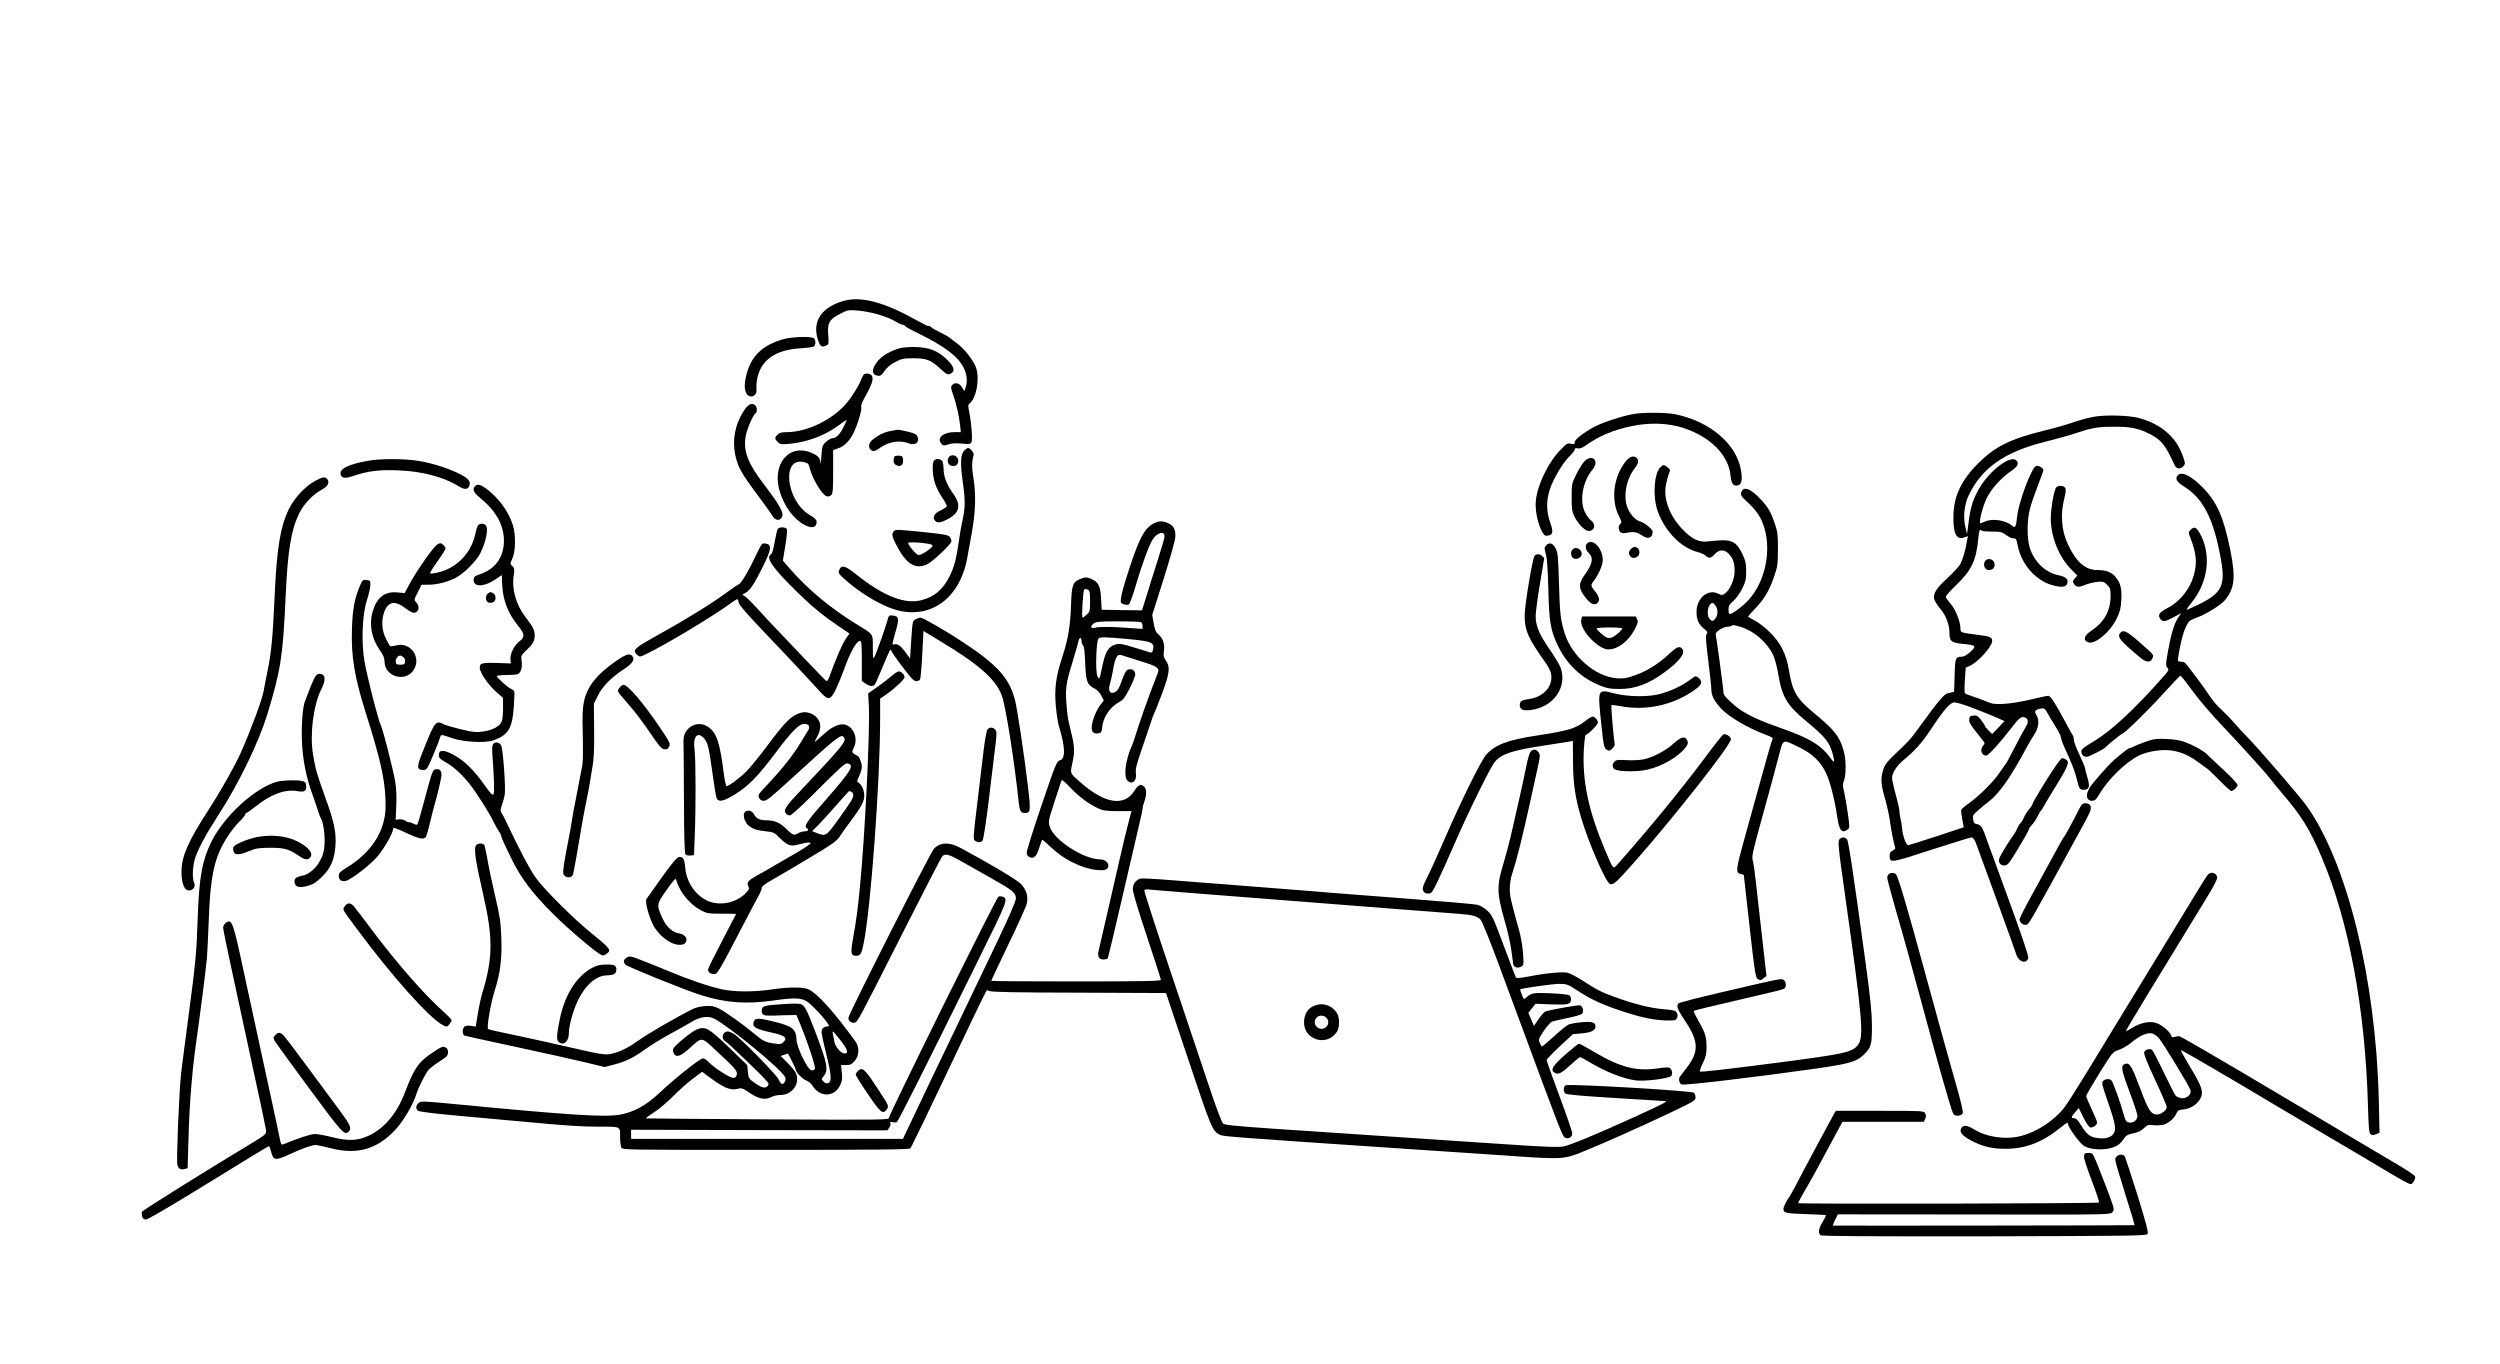 <?xml version="1.0" standalone="no"?>
<!DOCTYPE svg PUBLIC "-//W3C//DTD SVG 20010904//EN"
 "http://www.w3.org/TR/2001/REC-SVG-20010904/DTD/svg10.dtd">
<svg version="1.0" xmlns="http://www.w3.org/2000/svg"
 width="2048pt" height="1117pt" viewBox="0 0 2048 1117"
 preserveAspectRatio="xMidYMid meet">

<g transform="translate(0,1117) scale(0.1,-0.1)"
fill="#000000" stroke="none">
<path d="M6911 8705 c-174 -49 -253 -159 -216 -300 20 -73 35 -86 76 -64 18 9
19 17 14 82 -9 99 8 131 95 175 63 33 68 34 145 28 111 -9 246 -49 317 -93 21
-13 44 -23 52 -23 8 0 18 -5 21 -11 4 -6 46 -30 94 -53 232 -114 338 -194 386
-290 27 -53 32 -116 15 -162 l-11 -28 -19 32 c-22 36 -59 43 -81 16 -11 -13
-10 -26 9 -77 25 -73 48 -169 57 -249 l6 -58 -51 0 c-90 0 -147 -47 -111 -91
17 -22 21 -22 59 -10 28 10 62 12 111 7 61 -6 71 -5 79 11 11 20 0 159 -19
252 -9 46 -9 56 3 65 56 41 85 200 54 293 -20 59 -94 154 -156 200 -25 19 -54
41 -65 49 -11 9 -45 28 -75 42 -30 14 -61 32 -68 39 -7 7 -18 13 -23 13 -5 0
-11 0 -14 1 -2 0 -42 21 -87 46 -268 149 -453 198 -597 158z"/>
<path d="M6412 8390 c-167 -49 -258 -137 -296 -285 -19 -71 -20 -121 -3 -155
26 -52 93 -26 84 33 -2 16 0 52 5 80 29 157 149 242 358 254 52 3 101 10 108
15 15 13 16 50 0 66 -19 19 -182 14 -256 -8z"/>
<path d="M7370 8317 c-74 -21 -140 -59 -177 -102 -55 -65 -56 -116 -1 -123 21
-3 32 5 55 40 20 29 47 52 88 73 52 27 68 30 149 30 107 0 140 -13 222 -88 50
-45 57 -49 79 -39 42 19 33 58 -26 115 -75 73 -143 100 -254 104 -52 2 -109
-3 -135 -10z"/>
<path d="M7073 8098 c-5 -7 -16 -29 -23 -48 -17 -45 -74 -134 -115 -183 -116
-136 -323 -236 -487 -237 -45 0 -63 -5 -78 -20 -25 -25 -25 -35 1 -61 19 -19
29 -21 94 -15 145 13 293 68 403 150 34 25 64 46 67 46 3 0 -8 -27 -25 -59
-30 -61 -61 -91 -92 -91 -10 0 -32 -13 -50 -29 -31 -27 -33 -34 -39 -117 -3
-49 -7 -76 -7 -61 -3 45 -18 63 -73 87 -186 80 -329 -93 -261 -317 38 -124
115 -227 204 -274 60 -31 98 -21 98 27 0 15 -16 31 -57 55 -195 117 -234 480
-46 433 33 -8 38 -14 48 -54 22 -85 100 -214 136 -225 14 -5 27 -1 38 9 14 14
16 43 16 193 l0 176 40 14 c56 19 98 64 134 141 35 77 63 179 56 202 -3 9 15
52 40 95 50 88 64 137 45 160 -15 18 -54 20 -67 3z"/>
<path d="M6095 7807 c-72 -109 -98 -239 -72 -363 21 -98 49 -149 174 -317 60
-80 117 -160 128 -179 22 -36 48 -46 70 -28 38 32 9 91 -139 285 -131 171
-169 273 -147 394 12 61 60 173 81 186 14 9 13 48 -2 63 -27 27 -57 13 -93
-41z"/>
<path d="M13385 7779 c-91 -15 -259 -70 -325 -106 -91 -49 -160 -104 -160
-126 0 -16 -5 -18 -31 -12 -29 7 -36 2 -93 -58 -106 -113 -196 -314 -196 -439
0 -72 20 -159 50 -219 18 -33 25 -40 47 -37 45 5 50 29 23 105 -37 103 -34
204 8 306 38 92 105 198 156 246 20 19 36 41 36 49 0 10 8 13 25 9 17 -3 37 4
58 19 112 81 231 132 388 164 141 30 297 24 414 -14 228 -74 377 -224 392
-396 6 -65 25 -87 63 -75 28 9 35 49 22 123 -36 214 -251 398 -535 458 -74 15
-260 17 -342 3z"/>
<path d="M17148 7755 c-42 -8 -117 -28 -165 -45 -48 -17 -152 -47 -231 -66
-282 -69 -408 -131 -547 -270 -135 -135 -196 -261 -202 -414 -6 -154 22 -217
87 -193 l31 11 -7 -36 c-13 -83 -36 -159 -58 -197 -14 -22 -61 -73 -106 -114
-87 -78 -116 -126 -105 -170 4 -14 26 -50 51 -80 48 -58 74 -128 74 -201 0
-63 17 -76 111 -85 107 -10 114 -17 60 -65 -27 -25 -53 -40 -70 -40 -52 0 -55
-9 -59 -153 l-4 -135 -30 -6 c-55 -11 -60 -16 -301 -345 -17 -24 -63 -74 -102
-110 -123 -116 -134 -130 -151 -188 -19 -65 -15 -114 22 -239 13 -47 29 -120
35 -162 11 -82 34 -197 44 -223 4 -10 -3 -19 -20 -27 -18 -9 -25 -19 -25 -41
0 -63 6 -62 343 48 172 55 319 101 328 101 10 0 24 -17 34 -42 21 -54 318
-870 334 -921 20 -60 83 -76 97 -24 3 15 -53 182 -161 477 -92 250 -171 469
-177 485 -33 100 -51 130 -80 133 -22 3 -29 10 -34 38 -6 32 -3 38 42 77 26
23 66 56 89 73 84 65 181 204 306 439 17 33 45 79 60 102 39 55 48 120 23 162
-21 35 -15 46 33 56 30 6 33 3 59 -42 15 -26 45 -77 67 -112 23 -35 40 -72 40
-82 -1 -11 23 -71 53 -135 30 -64 62 -146 71 -183 25 -104 29 -111 62 -111 46
0 54 25 31 101 -11 35 -20 70 -20 78 0 7 -21 57 -46 110 -26 53 -46 107 -45
120 0 13 -3 29 -8 35 -4 6 -27 46 -50 90 -92 172 -133 236 -151 236 -10 0 -76
-14 -147 -31 -70 -17 -167 -33 -215 -35 -75 -4 -94 -2 -145 19 -32 14 -83 32
-113 42 -30 10 -59 21 -63 25 -4 4 -5 53 -1 109 l7 102 32 14 c65 26 185 159
185 203 0 31 -18 39 -115 51 -144 18 -145 19 -145 51 0 57 -39 156 -80 203
-22 25 -40 51 -40 59 0 7 40 52 89 99 122 117 161 201 177 377 7 69 12 81 28
65 4 -5 43 -8 85 -8 69 0 81 -3 114 -27 19 -16 47 -28 60 -28 22 0 26 -6 36
-59 32 -163 160 -301 308 -331 61 -13 89 -7 98 20 11 35 -10 55 -73 68 -109
22 -202 114 -236 231 -22 76 -21 220 3 312 11 42 40 127 65 191 25 64 46 121
46 127 0 16 -40 39 -60 34 -36 -10 -144 -296 -156 -417 -8 -82 -16 -96 -41
-73 -52 46 -164 63 -225 33 -17 -9 -34 -14 -36 -11 -12 12 20 133 52 202 38
79 122 172 209 230 47 33 58 58 35 81 -49 49 -229 -90 -311 -241 -46 -83 -65
-145 -80 -263 l-13 -99 -13 54 c-21 82 -10 185 26 262 106 224 293 356 623
439 91 23 197 52 235 65 153 51 196 59 330 59 139 1 203 -12 295 -59 96 -49
129 -90 204 -255 15 -32 47 -37 71 -10 18 20 18 22 -1 78 -53 158 -176 266
-360 317 -84 23 -281 28 -376 10z m-1083 -2351 c31 -7 236 -87 313 -122 l43
-19 -50 -53 -51 -53 -30 29 c-16 16 -30 33 -30 38 0 4 -14 26 -31 48 -26 33
-37 39 -63 36 -26 -2 -32 -8 -34 -31 -3 -22 10 -44 54 -100 32 -40 62 -78 67
-85 7 -8 5 -18 -7 -30 -29 -33 -14 -82 25 -82 18 0 114 106 209 230 59 77 79
93 105 84 31 -12 36 -40 12 -75 -12 -19 -53 -95 -91 -169 -38 -74 -72 -137
-76 -140 -3 -3 -24 -32 -46 -65 -49 -74 -161 -187 -246 -249 -36 -25 -68 -52
-71 -59 -3 -7 1 -42 8 -79 l12 -65 -220 -73 c-121 -40 -227 -73 -235 -74 -17
-1 -46 79 -50 139 -2 22 -7 56 -12 75 -5 19 -9 44 -9 55 0 22 -8 61 -40 179
-12 44 -21 90 -21 103 0 41 38 100 92 145 91 74 152 142 223 249 120 181 168
233 205 224 8 -2 29 -7 45 -11z"/>
<path d="M7299 7640 c-51 -9 -97 -30 -146 -68 -40 -29 -45 -75 -12 -92 17 -10
29 -6 72 24 75 51 164 63 240 31 9 -4 28 -4 42 -1 34 9 35 59 3 80 -20 12
-130 38 -147 35 -3 -1 -27 -5 -52 -9z"/>
<path d="M7901 7481 c-33 -33 -36 -102 -13 -266 21 -154 20 -206 -8 -330 -6
-27 -18 -97 -26 -155 -19 -136 -39 -210 -75 -281 -54 -107 -119 -164 -224
-194 -136 -40 -317 30 -539 208 -88 70 -118 80 -136 48 -16 -30 -13 -38 28
-76 106 -97 251 -192 371 -240 307 -125 581 48 645 406 8 46 25 138 37 204 31
170 35 317 14 444 -15 92 -15 138 1 193 5 17 -27 58 -46 58 -5 0 -19 -9 -29
-19z"/>
<path d="M7333 7434 c-7 -3 -13 -19 -13 -35 0 -22 7 -32 25 -41 34 -15 57 5
53 46 -2 25 -8 31 -28 33 -14 1 -31 -1 -37 -3z"/>
<path d="M7770 7420 c-15 -29 -3 -59 26 -66 30 -8 54 11 54 40 0 46 -59 64
-80 26z"/>
<path d="M13320 7393 c-102 -125 -127 -319 -56 -454 21 -41 22 -50 10 -60 -18
-15 -18 -53 1 -69 10 -8 27 -10 52 -5 55 12 83 7 125 -22 44 -29 75 -24 85 15
5 22 0 31 -32 59 -22 19 -51 36 -65 40 -36 8 -80 51 -103 103 -43 92 -18 241
54 332 31 39 36 67 17 86 -23 23 -56 13 -88 -25z"/>
<path d="M12977 7388 c-16 -18 -46 -67 -66 -108 -35 -72 -36 -79 -36 -185 0
-95 3 -116 23 -157 30 -60 87 -118 115 -118 52 0 64 57 18 89 -15 11 -38 44
-51 73 -41 96 -12 248 65 340 62 73 -2 136 -68 66z"/>
<path d="M3013 7395 c-148 -27 -223 -60 -223 -100 0 -41 32 -49 98 -26 122 42
216 54 371 48 199 -7 379 -55 501 -132 45 -28 75 -26 85 6 12 35 -5 57 -73 93
-91 47 -226 91 -341 110 -113 19 -316 20 -418 1z"/>
<path d="M7652 7398 c-18 -18 -14 -118 7 -186 10 -33 37 -87 61 -120 23 -34
39 -66 35 -72 -4 -6 -28 -21 -53 -33 -50 -23 -65 -54 -42 -83 18 -20 44 -18
99 11 103 52 118 115 50 210 -52 71 -79 141 -79 201 0 25 -5 54 -10 65 -12 21
-50 25 -68 7z"/>
<path d="M13601 7341 c-51 -51 -63 -236 -23 -353 57 -166 191 -305 328 -340
28 -7 58 -21 68 -31 25 -24 42 -21 73 13 35 40 79 41 115 3 36 -38 48 -73 48
-142 0 -65 -35 -148 -77 -181 -23 -18 -27 -18 -56 -4 -85 44 -180 -36 -179
-152 0 -61 20 -103 64 -137 26 -21 30 -28 19 -41 -10 -12 -7 -54 13 -217 14
-111 26 -221 26 -244 0 -44 25 -91 79 -149 65 -70 226 -164 369 -216 43 -16
59 -26 53 -34 -5 -6 -48 -155 -96 -331 -48 -176 -105 -381 -126 -455 -80 -287
-83 -310 -39 -320 l25 -6 47 -419 c39 -352 50 -422 64 -432 23 -17 28 -16 53
5 l22 17 -35 310 c-20 171 -42 375 -51 455 -9 80 -20 161 -26 180 -10 32 -2
68 66 315 90 326 104 378 147 543 38 143 26 138 167 70 105 -50 176 -118 219
-209 35 -72 73 -224 93 -363 16 -110 37 -136 84 -102 19 14 19 16 1 142 -10
70 -24 150 -31 177 -11 42 -10 55 1 83 18 44 18 165 -1 237 -31 119 -76 177
-237 309 -150 123 -184 180 -213 358 -22 132 -68 224 -155 309 -36 37 -91 79
-121 95 -30 16 -56 31 -58 33 -3 2 20 29 51 61 76 77 122 153 160 264 30 86
32 103 33 228 0 117 -3 144 -24 205 -34 101 -54 135 -111 198 -89 97 -151 120
-166 60 -6 -21 2 -33 58 -83 40 -36 76 -81 97 -119 108 -203 61 -514 -103
-685 -49 -51 -125 -106 -146 -106 -5 0 -10 16 -10 37 0 30 7 42 40 70 22 20
53 62 72 100 28 58 33 77 33 143 0 63 -5 86 -31 141 -43 90 -78 114 -164 113
-36 -1 -88 -5 -116 -9 -74 -11 -137 19 -215 103 -103 110 -153 246 -132 359 6
32 17 73 24 91 13 32 13 35 -10 53 -29 24 -36 24 -60 0z m453 -1133 c23 -32
20 -84 -5 -109 -20 -20 -22 -20 -40 -3 -35 31 -19 134 21 134 5 0 16 -10 24
-22z m207 -174 c106 -32 213 -124 264 -228 13 -28 32 -96 41 -151 33 -198 72
-263 240 -401 149 -123 183 -166 210 -269 15 -56 11 -69 -13 -35 -80 113 -174
172 -413 255 -165 58 -259 100 -337 153 -55 37 -133 113 -133 130 0 26 -60
470 -65 483 -8 20 56 63 98 65 16 1 31 5 34 8 9 8 13 8 74 -10z"/>
<path d="M17842 7278 c-27 -27 -13 -54 47 -92 161 -99 247 -269 306 -606 37
-209 4 -271 -190 -365 -49 -24 -91 -42 -93 -40 -2 2 18 30 44 62 128 157 159
373 77 541 -36 72 -55 84 -85 54 -22 -22 -22 -22 -4 -69 49 -126 56 -204 28
-305 -33 -117 -116 -219 -221 -272 -61 -32 -76 -54 -55 -84 20 -29 38 -27 111
12 l62 33 -25 -36 c-32 -47 -58 -131 -84 -276 -19 -108 -19 -119 -5 -135 15
-16 12 -22 -32 -72 -234 -266 -426 -444 -569 -530 -80 -47 -104 -66 -104 -83
0 -26 18 -45 44 -45 19 0 146 65 156 80 9 12 129 110 136 110 16 0 207 186
332 324 75 83 140 151 144 151 4 0 49 -56 98 -124 50 -69 158 -195 239 -280
163 -171 387 -420 411 -456 8 -12 48 -61 89 -108 151 -176 224 -293 317 -512
225 -527 360 -1246 382 -2036 6 -201 9 -233 24 -242 12 -8 24 -7 44 2 l27 12
-6 272 c-24 986 -259 1941 -594 2409 -56 78 -397 473 -488 565 -27 27 -75 79
-105 114 -30 35 -78 84 -106 109 -28 25 -66 69 -85 98 -50 77 -198 275 -212
284 -6 4 -23 8 -35 8 -22 0 -23 3 -17 43 25 160 60 266 97 293 7 6 36 19 63
28 68 25 188 100 220 138 81 96 91 184 46 409 -54 270 -110 398 -226 515 -94
96 -171 134 -203 102z"/>
<path d="M2577 7228 c-78 -43 -168 -140 -212 -231 -69 -144 -98 -323 -115
-707 -15 -336 -27 -464 -57 -610 -14 -69 -29 -145 -33 -170 -13 -73 -103 -316
-187 -505 -49 -110 -167 -319 -267 -473 -161 -248 -218 -375 -219 -497 -2 -79
16 -140 43 -155 38 -20 80 22 60 59 -17 33 -12 143 10 206 28 81 92 199 199
364 158 245 320 580 390 806 111 365 129 479 151 970 17 378 45 546 113 683
37 75 111 152 182 190 52 28 68 59 45 88 -18 21 -38 17 -103 -18z"/>
<path d="M3892 7188 c-26 -26 -13 -54 48 -103 114 -92 178 -200 187 -316 11
-143 -57 -253 -184 -299 -58 -21 -63 -25 -63 -52 0 -62 95 -56 189 13 23 16
41 28 42 27 0 -2 2 -37 3 -78 6 -129 48 -236 132 -339 54 -66 56 -90 8 -126
-43 -33 -77 -103 -72 -148 l3 -32 -106 4 c-130 4 -149 -1 -149 -38 0 -39 66
-137 133 -197 l57 -50 1 -85 c0 -46 -4 -95 -11 -109 -18 -41 -72 -70 -148 -82
-63 -9 -82 -7 -184 17 -62 15 -125 33 -140 41 -67 35 -76 24 -162 -191 -64
-157 -65 -177 -14 -183 17 -2 30 4 40 20 16 24 90 202 103 246 8 27 6 27 96
-4 96 -33 271 -43 340 -19 123 44 156 97 168 275 5 63 6 120 4 126 -2 6 -15
16 -29 22 -28 13 -114 91 -114 103 0 5 33 9 73 9 39 0 82 3 94 6 29 8 44 54
36 110 -6 43 -4 46 39 87 55 52 68 75 68 124 0 40 -15 71 -76 149 -77 101
-113 228 -96 338 8 52 7 61 -11 79 -19 19 -19 20 -2 56 29 58 32 194 7 278
-35 113 -119 227 -223 303 -45 32 -68 37 -87 18z"/>
<path d="M16841 7172 c-18 -34 -41 -172 -41 -250 0 -149 68 -317 168 -417 l50
-50 -21 -23 c-16 -17 -19 -27 -11 -39 21 -34 40 -37 90 -16 27 11 74 23 104
26 49 4 57 2 82 -24 25 -24 28 -35 28 -93 0 -118 -52 -212 -155 -281 -62 -41
-74 -77 -31 -96 54 -25 185 84 238 198 25 53 33 84 36 149 5 92 -7 139 -46
186 -34 41 -79 58 -148 58 -101 0 -175 64 -244 212 -54 114 -63 249 -26 388 9
36 11 60 5 72 -13 24 -65 24 -78 0z"/>
<path d="M9448 6880 c-71 -38 -113 -115 -192 -353 -62 -188 -85 -282 -71 -296
16 -14 49 -21 63 -12 7 4 31 69 53 144 48 167 114 347 143 390 38 55 96 70 96
23 0 -11 -24 -95 -53 -186 -29 -91 -71 -222 -92 -293 l-40 -127 -165 2 -165 3
-5 91 c-6 102 -19 132 -73 158 -42 20 -58 20 -100 2 -59 -24 -68 -51 -73 -209
-6 -178 -23 -280 -73 -433 -52 -158 -65 -260 -51 -406 6 -62 17 -133 25 -158
53 -175 55 -268 5 -280 -23 -5 -35 -36 -147 -365 -67 -198 -122 -372 -122
-388 -1 -20 6 -31 24 -39 35 -16 57 7 80 82 10 33 21 60 24 60 3 0 36 -28 72
-62 104 -100 255 -174 376 -185 43 -4 67 -2 78 7 35 29 2 80 -52 80 -136 0
-381 159 -414 269 -12 41 -11 50 40 205 29 88 54 167 57 174 2 7 32 -17 71
-59 72 -76 154 -137 231 -172 39 -18 67 -21 160 -22 61 0 112 0 112 0 -2 0
-37 -137 -56 -215 -26 -109 -41 -174 -143 -620 -34 -146 -65 -283 -70 -304
-13 -51 0 -76 39 -76 16 0 32 5 35 10 3 6 58 234 121 508 63 273 126 543 139
599 14 57 25 111 25 120 0 10 7 36 15 58 19 53 19 100 -1 119 -27 27 -50 18
-81 -32 -81 -131 -242 -107 -437 65 -97 85 -91 69 -67 183 16 73 13 125 -15
233 -14 56 -28 122 -30 147 -21 209 -18 233 46 440 21 69 41 140 45 158 7 35
25 34 25 -2 0 -12 6 -28 13 -34 8 -9 14 -59 17 -147 6 -149 15 -174 79 -207
19 -9 41 -33 53 -57 l20 -40 -30 -38 c-16 -21 -40 -68 -52 -104 -33 -95 -17
-140 43 -125 18 4 23 13 25 40 6 88 64 175 144 217 29 15 45 36 82 109 25 50
46 102 46 114 0 31 -24 50 -54 42 -19 -5 -30 -21 -51 -78 -30 -85 -42 -103
-72 -112 -34 -11 -47 22 -29 76 7 24 19 78 26 121 7 43 20 87 29 98 15 18 19
19 61 5 25 -8 91 -29 148 -47 100 -30 132 -48 132 -72 0 -7 -13 -43 -29 -82
-40 -99 -136 -369 -156 -440 -9 -33 -23 -73 -31 -90 -53 -116 -72 -256 -38
-289 39 -40 80 -2 69 62 -4 29 5 70 46 187 28 83 62 183 75 222 13 40 28 81
34 90 5 10 33 81 62 158 60 162 66 212 29 263 -19 28 -22 40 -16 78 8 56 -8
107 -44 136 -22 18 -30 37 -40 91 l-12 69 92 291 c51 161 95 316 97 345 5 63
-13 97 -63 118 -45 19 -72 17 -117 -6z m-518 -636 c0 -80 -2 -86 -27 -109 -16
-13 -31 -25 -34 -25 -11 0 3 225 14 232 6 4 19 2 29 -3 15 -8 18 -23 18 -95z
m414 -170 c9 -3 16 -17 16 -31 l0 -25 -117 8 c-146 11 -240 11 -275 1 -35 -9
-39 14 -6 37 18 13 55 16 194 16 95 0 179 -3 188 -6z m-104 -139 c200 -19 221
-28 204 -93 -5 -16 -11 -21 -23 -17 -9 4 -68 22 -131 41 -101 31 -120 34 -152
24 -57 -16 -83 -59 -107 -174 -11 -54 -22 -100 -25 -103 -2 -3 -10 5 -16 17
-18 34 -10 298 10 310 20 13 48 12 240 -5z"/>
<path d="M3911 6858 c-5 -13 -14 -45 -20 -73 -36 -153 -155 -272 -308 -306
-29 -7 -56 -9 -59 -6 -4 3 23 48 60 98 36 51 66 98 66 105 0 16 -28 44 -44 44
-7 0 -22 -8 -32 -17 -45 -42 -174 -230 -229 -335 l-30 -57 -61 6 c-102 9 -165
-39 -200 -153 -32 -106 -11 -222 56 -318 30 -42 40 -67 40 -95 0 -123 168
-174 237 -72 69 102 -23 235 -140 204 -23 -6 -45 -9 -49 -7 -5 3 -20 28 -34
57 -35 67 -42 148 -19 216 30 92 87 106 173 41 29 -22 60 -40 70 -40 42 0 55
49 23 84 -20 21 -20 22 11 84 l31 62 56 0 c70 0 155 21 223 56 66 34 168 135
201 199 50 99 71 207 45 233 -20 20 -58 14 -67 -10z m-607 -1071 c11 -8 17
-23 14 -38 -2 -20 -8 -24 -38 -24 -30 0 -36 4 -38 24 -4 22 18 51 38 51 3 0
14 -6 24 -13z"/>
<path d="M6372 6838 c-5 -7 -17 -56 -26 -107 -10 -62 -21 -98 -31 -103 -45
-26 15 -112 213 -306 121 -119 219 -199 343 -283 l88 -59 -34 -49 c-27 -41
-74 -149 -134 -313 -6 -16 -14 -28 -19 -28 -4 0 -72 69 -151 153 -79 83 -185
195 -235 247 -51 52 -132 139 -181 194 -49 54 -99 102 -110 106 -18 7 -17 8
11 23 36 18 73 73 137 202 80 161 84 196 23 203 -24 3 -29 -4 -70 -91 -59
-127 -124 -237 -144 -244 -9 -3 -48 -30 -87 -58 -135 -100 -344 -229 -623
-384 -146 -81 -162 -99 -122 -136 20 -18 22 -18 78 9 159 78 512 289 667 399
78 56 80 57 83 33 4 -34 42 -76 404 -456 96 -102 206 -220 244 -262 89 -102
103 -102 152 -3 16 33 44 101 62 150 56 156 106 245 137 245 10 0 13 -33 13
-164 l0 -165 29 -20 c33 -24 64 -27 78 -8 5 6 33 71 63 142 51 125 70 162 70
137 0 -6 41 -66 91 -132 71 -94 95 -120 114 -120 13 0 27 6 32 13 4 6 13 99
18 205 l10 193 134 -81 c335 -201 474 -328 515 -470 33 -118 98 -535 131 -850
8 -73 17 -90 50 -90 48 0 50 17 26 218 -30 253 -87 633 -106 707 -46 178 -142
286 -418 469 -138 92 -336 206 -356 206 -9 0 -27 -6 -41 -13 -24 -12 -25 -17
-35 -167 l-10 -155 -39 54 c-41 55 -71 74 -97 60 -12 -6 -9 13 15 97 34 117
31 137 -22 142 -29 3 -32 0 -42 -40 -17 -61 -90 -268 -106 -298 -12 -22 -13
-15 -14 76 0 118 11 102 -145 198 -204 126 -388 279 -529 441 l-63 72 20 121
c11 66 17 127 14 136 -8 19 -60 22 -75 4z"/>
<path d="M7322 6818 c-19 -19 -15 -44 17 -106 84 -165 161 -213 261 -162 43
22 184 155 193 182 3 9 -2 26 -11 38 -15 18 -41 23 -207 40 -223 23 -237 24
-253 8z m291 -104 c15 -3 27 -10 27 -15 0 -16 -94 -79 -115 -76 -19 2 -85 79
-85 99 0 10 105 5 173 -8z"/>
<path d="M13002 6718 c-19 -19 -14 -53 13 -78 41 -39 32 -90 -35 -182 -53 -72
-49 -115 17 -194 38 -45 68 -55 91 -32 19 19 14 48 -16 87 -43 55 -43 56 -16
92 40 53 74 130 74 171 0 94 -82 182 -128 136z"/>
<path d="M12666 6702 c-16 -18 -16 -24 -2 -73 10 -37 16 -126 20 -284 6 -271
18 -341 81 -470 73 -150 191 -260 340 -320 58 -24 85 -29 160 -29 129 -1 241
41 374 139 126 93 173 159 139 193 -22 22 -44 12 -109 -49 -84 -79 -185 -141
-284 -174 -67 -23 -91 -26 -145 -21 -171 15 -359 177 -419 359 -36 108 -43
166 -50 417 -6 216 -9 250 -26 285 -23 46 -52 56 -79 27z"/>
<path d="M13355 6666 c-13 -19 -14 -29 -5 -45 20 -39 80 -21 80 24 0 47 -49
60 -75 21z"/>
<path d="M12882 6668 c-17 -17 -15 -53 3 -68 20 -17 62 -5 70 20 14 44 -41 80
-73 48z"/>
<path d="M12571 6616 c-17 -21 -81 -405 -81 -489 0 -122 28 -185 175 -392 19
-27 38 -64 41 -82 20 -104 -59 -193 -183 -210 -57 -7 -73 -18 -73 -48 0 -37
24 -48 84 -42 188 19 308 185 251 346 -8 23 -49 91 -91 152 -85 123 -114 193
-114 273 0 29 16 148 35 262 19 115 35 210 35 211 0 1 -7 9 -16 17 -19 20 -48
21 -63 2z"/>
<path d="M16259 6569 c-16 -30 3 -69 34 -69 29 0 47 17 47 45 0 45 -60 63 -81
24z"/>
<path d="M2950 6374 c-46 -107 -62 -194 -67 -360 -7 -221 21 -390 112 -679
118 -374 154 -532 162 -695 4 -105 2 -137 -15 -203 -38 -147 -142 -277 -300
-373 -57 -35 -67 -46 -67 -69 0 -34 23 -50 57 -42 46 12 202 132 262 203 54
64 126 190 126 222 0 17 16 12 125 -39 89 -41 126 -48 143 -26 5 6 20 55 32
107 12 52 28 115 35 140 21 70 53 201 60 246 7 46 -9 68 -46 62 -25 -3 -29
-16 -102 -290 -23 -86 -45 -160 -49 -163 -3 -4 -20 1 -37 10 -17 8 -31 13 -31
9 0 -3 -12 1 -26 11 -15 10 -38 15 -55 13 l-28 -4 5 110 c4 77 1 141 -9 206
-17 99 -101 429 -117 458 -20 35 -114 404 -135 529 -26 158 -17 379 20 493 15
47 28 103 29 125 1 38 0 40 -32 43 -30 3 -34 0 -52 -44z"/>
<path d="M3996 6307 c-26 -19 -18 -71 12 -75 13 -2 30 2 38 8 20 18 17 57 -5
70 -25 13 -24 13 -45 -3z"/>
<path d="M12954 6093 c-19 -74 134 -242 221 -243 77 0 163 64 214 160 28 52
32 66 22 86 l-11 24 -220 0 -220 0 -6 -27z m336 -71 c0 -11 -50 -57 -78 -71
-12 -7 -33 -9 -45 -5 -23 7 -87 62 -87 76 0 4 47 8 105 8 58 0 105 -4 105 -8z"/>
<path d="M17372 5988 c-33 -33 -8 -64 161 -205 48 -41 83 -43 99 -7 12 26 10
30 -42 77 -158 143 -190 163 -218 135z"/>
<path d="M5045 5754 c-156 -109 -232 -204 -260 -326 -13 -59 -15 -109 -11
-272 3 -111 2 -223 -3 -251 -5 -27 -25 -131 -44 -230 -20 -99 -38 -198 -41
-220 -9 -60 -12 -76 -46 -253 -18 -90 -29 -174 -26 -187 10 -38 66 -44 80 -9
5 13 37 190 81 454 7 41 23 120 34 175 11 55 23 116 25 135 3 19 12 74 20 121
11 63 15 143 13 300 l-2 214 33 67 c36 74 111 150 220 221 65 43 84 75 62 102
-21 26 -52 16 -135 -41z"/>
<path d="M7305 5633 c-22 -19 -74 -60 -116 -89 l-77 -54 6 -108 c9 -207 -32
-1055 -73 -1472 -18 -188 -29 -269 -56 -423 -23 -127 -19 -147 26 -147 32 0
43 17 59 96 59 285 136 1326 136 1850 l0 161 53 36 c72 51 147 122 147 140 0
21 -27 47 -48 47 -9 -1 -35 -17 -57 -37z"/>
<path d="M2572 5608 c-12 -24 -31 -70 -43 -103 -12 -33 -25 -67 -29 -76 -19
-37 -31 -183 -27 -314 4 -157 34 -310 87 -455 17 -47 38 -107 46 -135 9 -27
19 -54 23 -60 18 -24 33 -128 30 -201 -3 -65 -10 -92 -34 -139 -35 -69 -96
-120 -154 -130 -48 -8 -65 -26 -57 -60 9 -34 43 -40 110 -21 44 13 69 29 114
74 72 70 102 141 110 256 7 108 -11 193 -79 381 -75 209 -84 241 -104 360 -29
170 2 411 69 543 39 77 32 122 -20 122 -15 0 -27 -12 -42 -42z"/>
<path d="M13835 5594 c-64 -47 -163 -91 -245 -111 -98 -24 -255 -21 -367 7
-139 35 -136 42 -104 -264 15 -148 22 -182 37 -193 24 -17 30 -17 55 8 13 13
19 29 16 42 -8 34 -31 306 -26 311 2 2 38 -2 79 -10 206 -37 416 8 588 124 64
44 77 63 62 92 -7 14 -31 30 -43 30 -1 0 -25 -16 -52 -36z"/>
<path d="M5074 5534 c-20 -29 -27 -16 90 -152 38 -43 110 -139 160 -213 75
-111 96 -135 118 -137 22 -3 30 2 40 23 11 23 5 35 -77 157 -133 197 -262 348
-297 348 -10 0 -25 -12 -34 -26z"/>
<path d="M6560 5331 c-80 -25 -123 -67 -278 -275 -54 -72 -123 -157 -152 -189
-50 -55 -157 -137 -178 -137 -5 0 -15 44 -22 98 -32 257 -59 341 -130 388 -89
61 -206 -9 -201 -119 1 -23 3 -239 4 -479 1 -309 5 -440 13 -448 6 -6 24 -10
40 -8 l29 3 6 145 c10 234 9 639 -1 713 -16 109 21 159 75 101 33 -36 41 -68
71 -284 14 -102 29 -195 34 -207 15 -37 56 -29 150 29 110 68 190 149 332 339
136 182 194 239 238 239 36 0 49 -23 30 -54 -8 -11 -36 -57 -62 -101 -59 -99
-154 -218 -265 -336 -80 -83 -85 -91 -75 -114 8 -17 20 -25 38 -25 25 0 51 21
229 183 369 337 402 364 426 340 30 -30 0 -67 -363 -451 -117 -123 -134 -152
-106 -180 7 -7 20 -12 30 -12 9 0 88 71 175 158 262 261 278 275 302 267 50
-16 21 -62 -186 -299 -153 -173 -180 -214 -153 -231 19 -12 10 -25 -17 -25
-16 -1 -39 -7 -53 -15 -37 -21 -44 -19 -98 34 -53 52 -97 71 -164 71 -53 0
-84 15 -100 47 -15 33 -58 43 -78 18 -19 -23 3 -89 38 -113 39 -27 59 -33 136
-42 64 -7 72 -11 112 -53 59 -60 92 -73 147 -57 65 18 107 23 107 12 0 -5 -48
-38 -107 -73 -60 -34 -144 -84 -188 -109 -44 -26 -110 -64 -147 -84 -71 -40
-84 -56 -67 -88 9 -17 6 -26 -23 -55 -77 -81 -215 -108 -315 -61 -99 47 -170
153 -180 271 -6 70 -16 87 -48 87 -22 0 -78 -72 -270 -346 -12 -17 15 -125 49
-199 43 -93 146 -174 221 -175 34 0 49 8 57 31 10 26 -18 56 -58 62 -55 9
-103 52 -136 122 -51 110 -50 118 28 228 65 92 84 111 84 86 0 -5 12 -35 27
-65 34 -70 106 -145 174 -181 50 -26 62 -28 172 -28 64 0 117 -1 117 -2 0 -1
-52 -101 -115 -222 -63 -120 -115 -225 -115 -233 0 -21 21 -38 47 -38 31 0 34
5 258 435 37 72 83 157 101 191 19 33 34 69 34 80 0 13 26 33 88 68 48 27 185
107 304 179 180 107 221 136 244 170 14 23 57 83 94 132 85 113 110 160 110
208 0 43 -22 91 -47 105 -15 9 -14 13 5 54 12 24 22 59 22 77 0 32 -24 91 -38
91 -4 0 -15 7 -26 15 -18 14 -18 16 -1 51 34 72 3 159 -65 186 -39 15 -104 -9
-163 -60 -29 -25 -63 -55 -75 -66 -24 -21 -24 -21 2 28 28 53 33 98 13 135
-25 49 -94 78 -147 62z m414 -647 c9 -3 16 -16 16 -29 0 -23 -21 -57 -124
-200 -98 -136 -102 -138 -174 -109 l-39 15 52 52 c28 29 96 103 150 165 54 61
99 112 101 112 1 0 9 -3 18 -6z"/>
<path d="M12994 5269 c-84 -67 -141 -84 -401 -124 -242 -36 -349 -77 -420
-160 -42 -49 -211 -392 -338 -686 -51 -119 -114 -258 -140 -309 -40 -79 -45
-97 -36 -117 8 -17 19 -23 40 -23 28 0 33 6 82 108 28 59 87 190 131 292 106
246 298 637 333 678 56 67 144 96 415 136 91 14 179 28 195 31 l30 6 1 -163
c1 -187 17 -299 67 -468 62 -209 202 -529 236 -542 28 -10 51 11 209 190 327
372 782 951 782 996 0 21 -45 50 -63 39 -8 -4 -77 -91 -152 -193 -199 -266
-465 -590 -717 -874 -34 -38 -31 -41 -99 119 -136 320 -189 571 -174 828 4 64
11 117 15 117 17 0 100 83 100 100 0 21 -25 50 -44 50 -7 0 -31 -14 -52 -31z"/>
<path d="M8089 5194 c-7 -8 -20 -81 -30 -162 -10 -81 -34 -280 -53 -442 -34
-277 -35 -296 -19 -307 22 -17 48 -16 62 1 7 8 28 142 47 298 19 156 43 353
53 438 18 141 18 157 4 173 -20 21 -46 22 -64 1z"/>
<path d="M13710 5079 c-65 -59 -167 -113 -247 -130 -33 -6 -93 -9 -140 -6 -69
4 -84 2 -97 -12 -20 -22 -20 -45 -1 -61 26 -22 183 -25 270 -5 122 27 260 108
316 186 18 25 20 35 10 55 -17 37 -49 29 -111 -27z"/>
<path d="M17581 5095 c-40 -14 -86 -32 -102 -41 -16 -8 -31 -13 -33 -12 -5 3
-54 -35 -121 -92 -37 -32 -83 -82 -171 -185 -46 -53 -67 -105 -55 -131 7 -17
19 -24 38 -24 24 0 34 9 62 56 74 124 216 262 326 316 28 14 86 31 130 37 133
21 246 -10 359 -97 27 -20 56 -41 65 -47 9 -5 55 -49 102 -97 48 -49 91 -88
96 -88 18 0 53 32 53 49 0 10 -52 66 -117 126 -65 60 -125 116 -133 125 -23
26 -109 74 -175 99 -41 16 -90 24 -155 27 -83 4 -104 2 -169 -21z"/>
<path d="M4041 5076 c-9 -11 -11 -38 -7 -93 15 -211 17 -302 9 -318 -8 -14
-21 0 -76 77 -84 119 -164 197 -249 243 -82 45 -123 45 -123 1 0 -24 8 -33 55
-60 67 -38 125 -90 195 -176 57 -70 165 -241 205 -325 13 -27 30 -57 38 -67 7
-9 15 -22 16 -30 5 -23 25 -69 91 -203 77 -156 176 -284 346 -452 114 -112
291 -264 361 -311 36 -23 39 -24 63 -8 47 31 40 42 -120 171 -141 114 -379
350 -453 450 -45 60 -147 253 -246 465 -14 30 -31 63 -38 72 -10 14 -9 26 4
65 10 26 20 64 23 85 9 49 -14 367 -28 398 -14 29 -48 37 -66 16z"/>
<path d="M12536 5008 c-8 -13 -22 -61 -31 -108 -19 -98 -92 -423 -130 -585
-14 -60 -42 -164 -62 -230 -52 -171 -50 -237 11 -450 26 -88 51 -200 57 -250
6 -49 13 -100 15 -112 5 -27 36 -38 65 -22 21 11 22 16 16 108 -4 57 -17 135
-33 191 -68 245 -76 278 -76 340 0 40 8 90 22 130 35 106 86 309 145 580 30
140 62 284 70 320 12 57 12 68 -1 87 -19 29 -50 29 -68 1z"/>
<path d="M16828 4878 c-77 -116 -178 -283 -178 -295 0 -5 -8 -18 -17 -29 -24
-27 -41 -53 -58 -91 -8 -17 -19 -34 -25 -38 -6 -4 -17 -23 -26 -43 -8 -20 -23
-46 -33 -57 -9 -11 -41 -60 -70 -108 -47 -78 -52 -92 -42 -113 8 -17 19 -24
40 -24 27 0 36 11 115 141 47 78 86 147 86 154 0 7 11 23 24 36 13 13 34 44
46 69 12 25 26 47 30 50 4 3 13 17 21 32 8 16 45 78 83 140 122 196 134 228
97 248 -11 5 -24 10 -29 10 -5 0 -34 -37 -64 -82z"/>
<path d="M2269 4766 c-180 -50 -431 -279 -537 -491 -75 -150 -101 -292 -112
-615 -10 -301 -17 -369 -75 -810 -25 -184 -51 -391 -60 -460 -18 -151 -41
-724 -32 -763 9 -32 27 -42 61 -33 l23 6 7 237 c9 333 33 602 81 923 16 111
61 466 70 560 3 36 10 175 15 310 13 360 44 506 141 666 27 45 74 107 104 137
30 30 55 60 55 66 0 6 4 11 8 11 5 0 39 24 76 54 127 101 243 143 343 125 56
-11 75 1 71 45 -2 22 -9 32 -28 37 -41 11 -161 8 -211 -5z"/>
<path d="M17053 4578 c-6 -7 -34 -60 -63 -118 -30 -58 -63 -118 -74 -135 -12
-16 -26 -39 -32 -50 -6 -11 -76 -139 -156 -285 -196 -358 -190 -347 -179 -369
12 -22 35 -33 56 -25 18 7 48 60 375 659 15 28 55 100 89 162 62 114 70 140
49 161 -16 16 -53 15 -65 0z"/>
<path d="M2103 4312 c-37 -7 -96 -26 -130 -42 -51 -24 -63 -33 -63 -52 0 -54
35 -60 129 -21 57 24 80 27 171 28 118 0 156 -10 230 -61 52 -36 78 -42 98
-22 34 34 -6 87 -103 136 -90 45 -212 58 -332 34z"/>
<path d="M15072 4298 c-19 -19 -16 -47 48 -499 137 -975 149 -1120 103 -1185
-46 -64 -99 -76 -657 -149 -440 -57 -635 -79 -641 -73 -3 3 8 34 25 69 24 51
30 77 30 129 0 85 -10 119 -65 214 -25 44 -43 82 -40 85 5 4 147 39 370 90
299 69 361 85 373 93 17 14 15 53 -3 68 -18 15 -28 13 -230 -33 -489 -113
-630 -148 -637 -159 -15 -25 -7 -46 56 -141 111 -166 115 -250 18 -378 -26
-34 -52 -69 -59 -78 -15 -19 -7 -57 13 -65 23 -9 589 58 1062 125 308 43 369
60 426 115 65 63 71 83 71 239 -1 112 -11 216 -53 525 -103 753 -139 989 -151
1004 -16 19 -42 21 -59 4z"/>
<path d="M3902 4248 c-23 -23 -9 -122 58 -413 80 -351 78 -516 -9 -800 -10
-33 -27 -108 -36 -167 l-18 -108 -38 6 c-25 4 -44 2 -54 -6 -20 -17 -19 -66 1
-74 9 -3 204 -46 433 -95 229 -49 483 -106 565 -126 l149 -36 77 20 c96 24
162 57 265 132 44 31 132 85 195 119 63 34 141 78 173 97 70 44 137 54 188 28
120 -61 544 -410 580 -477 11 -21 -4 -58 -24 -58 -7 0 -20 17 -29 38 -19 41
-313 340 -366 372 -18 11 -40 20 -50 20 -44 0 -58 -61 -19 -81 22 -12 304
-283 340 -327 15 -18 17 -26 7 -37 -20 -24 -48 -18 -105 22 -51 36 -53 39 -58
93 l-6 55 -148 143 c-167 161 -194 176 -264 149 -44 -18 -184 -132 -194 -159
-3 -10 -1 -26 5 -38 19 -36 55 -24 127 41 106 96 96 97 210 -9 167 -154 186
-177 179 -206 -5 -19 -13 -26 -30 -26 -28 0 -157 83 -200 129 -17 17 -37 31
-47 31 -24 0 -227 -161 -349 -276 -113 -107 -210 -162 -329 -185 -121 -23
-410 -5 -1364 87 -255 24 -270 25 -288 8 -23 -20 -25 -47 -5 -63 9 -8 125 -22
283 -37 147 -13 390 -35 538 -49 410 -38 515 -45 675 -45 169 0 160 5 160 -91
0 -33 5 -69 10 -80 10 -19 34 -19 1184 -19 927 0 1176 3 1184 13 5 6 52 102
105 212 52 110 129 270 170 355 40 85 134 281 207 435 73 154 137 284 141 289
5 5 14 4 22 -2 10 -9 208 -13 731 -14 l718 -3 184 -549 c187 -560 196 -581
256 -612 27 -14 89 -19 1578 -119 283 -19 652 -44 820 -55 401 -28 424 -27
574 34 171 69 466 201 714 318 199 95 212 103 212 128 0 15 -6 32 -13 38 -20
17 -1036 76 -1053 61 -18 -15 -18 -53 0 -68 9 -8 156 -21 408 -36 216 -14 400
-25 407 -25 30 0 -9 -21 -244 -128 -320 -146 -526 -231 -588 -244 -41 -8 -150
-4 -517 21 -1079 72 -1526 102 -1880 126 -297 21 -378 29 -391 41 -10 9 -57
133 -105 277 -48 144 -190 568 -316 942 -126 373 -226 684 -224 691 2 6 15 10
28 8 13 -2 228 -20 478 -39 489 -38 986 -77 1600 -125 212 -17 423 -33 470
-36 111 -8 151 -19 178 -47 13 -14 74 -163 146 -358 68 -184 145 -390 170
-459 325 -878 354 -955 374 -968 28 -18 62 0 62 33 0 13 -47 151 -105 306 -58
156 -105 288 -105 295 0 6 48 57 107 112 l108 100 75 7 c77 7 110 24 110 55 0
35 -26 43 -111 36 -44 -4 -93 -12 -109 -19 -15 -7 -69 -50 -120 -97 -51 -47
-95 -84 -99 -83 -3 1 -11 15 -18 31 -11 27 -8 34 33 96 25 37 55 71 67 76 12
5 69 18 127 30 57 11 111 27 119 34 17 17 8 61 -14 70 -13 5 -230 -33 -285
-50 -8 -2 -33 -30 -55 -61 l-39 -57 -23 53 -23 53 29 37 30 38 130 -5 c141 -5
161 0 161 44 0 13 -8 27 -17 32 -10 5 -78 12 -152 15 -138 6 -156 3 -197 -34
-21 -19 -21 -19 -37 23 -9 23 -16 42 -14 43 12 9 268 45 319 45 62 0 70 -3
144 -51 121 -79 215 -122 385 -177 159 -52 264 -72 370 -72 53 0 61 3 68 23 6
14 5 29 -4 42 -10 17 -28 21 -111 28 -101 8 -236 41 -394 99 -109 39 -145 57
-258 130 -50 33 -109 64 -130 69 -42 10 -180 -3 -322 -31 -67 -13 -97 -15
-102 -7 -4 6 -48 123 -99 259 -86 230 -96 252 -135 288 -23 21 -59 43 -81 48
-21 5 -256 26 -523 46 -267 20 -564 44 -660 51 -96 8 -377 31 -625 50 -247 19
-560 43 -693 54 -134 11 -251 17 -260 14 -39 -14 -62 -46 -62 -87 0 -26 43
-171 115 -386 63 -190 115 -350 115 -357 0 -10 -141 -13 -695 -13 -382 0 -695
2 -695 5 0 2 63 136 140 297 78 161 146 311 151 334 15 57 -3 117 -49 164 -32
33 -281 181 -500 297 -90 47 -164 43 -213 -13 -32 -37 -699 -1355 -699 -1382
0 -26 23 -44 50 -40 25 4 24 2 419 783 156 308 290 568 299 578 24 27 51 21
152 -36 52 -30 165 -93 250 -141 180 -102 202 -120 202 -167 0 -23 -56 -151
-177 -404 -98 -203 -226 -471 -285 -595 -59 -124 -165 -344 -235 -490 -69
-146 -149 -313 -177 -372 l-51 -108 -1114 0 -1113 0 0 38 0 37 1050 -3 1049
-2 17 24 c8 14 12 30 8 37 -5 8 0 10 17 6 13 -3 29 -3 36 1 12 7 245 470 659
1311 255 516 256 519 204 536 -11 3 -25 3 -31 -1 -20 -12 -901 -1794 -897
-1812 5 -16 -60 -17 -991 -12 -548 3 -998 7 -1001 8 -2 1 29 24 70 51 41 27
111 86 155 131 44 45 115 109 158 141 l79 59 41 -31 c133 -100 189 -125 248
-109 34 9 41 7 103 -35 74 -50 126 -58 180 -30 15 8 47 15 70 15 75 0 136 58
136 130 0 43 -14 66 -78 132 l-56 57 29 11 c15 6 29 9 30 8 7 -8 65 -126 65
-133 0 -20 54 -75 84 -86 18 -7 41 -25 50 -40 58 -99 179 -100 227 -2 18 37
21 55 15 107 l-6 61 41 0 c34 0 46 6 70 33 38 42 41 113 7 160 -173 239 -310
392 -384 427 -42 20 -163 20 -296 0 -146 -22 -305 -22 -408 -1 -107 23 -267
77 -440 149 -74 31 -177 72 -228 92 -88 34 -95 35 -118 20 -27 -17 -30 -34
-11 -57 13 -17 496 -212 622 -251 201 -63 370 -75 593 -43 173 25 231 22 278
-12 54 -40 174 -174 174 -195 0 -4 -8 -7 -18 -7 -24 0 -42 -19 -42 -46 0 -13
18 -96 40 -186 42 -168 45 -220 13 -232 -10 -4 -24 1 -36 13 -20 19 -20 20 2
47 39 50 28 104 -73 369 -66 171 -83 204 -111 217 -17 8 -64 8 -165 1 -144 -9
-160 -15 -160 -53 0 -37 16 -43 101 -40 46 2 106 4 134 4 l49 1 33 -78 c55
-133 126 -346 119 -362 -3 -10 -15 -15 -28 -13 -32 4 -120 183 -123 251 -5 90
-33 111 -199 151 -114 28 -141 27 -151 -3 -14 -45 11 -60 150 -91 104 -22 127
-41 95 -75 -19 -20 -25 -21 -83 -13 -67 10 -87 20 -160 81 -96 80 -233 177
-284 203 -45 22 -63 26 -116 22 -35 -2 -80 -12 -102 -24 -140 -70 -372 -205
-447 -259 -94 -68 -176 -105 -248 -112 -31 -3 -95 7 -200 32 -163 38 -482 109
-662 146 -59 12 -112 25 -119 29 -14 10 20 211 56 323 43 135 58 254 52 422
-5 132 -11 174 -52 350 -26 110 -54 245 -63 300 -10 55 -21 106 -25 113 -10
15 -49 16 -65 0z m2982 -1599 c60 -76 70 -109 35 -109 -30 0 -76 53 -84 97 -3
21 -9 48 -12 61 -3 12 -3 22 0 22 3 0 31 -32 61 -71z"/>
<path d="M15472 4008 c-7 -7 -12 -20 -12 -29 0 -10 29 -118 64 -241 65 -223
139 -492 215 -773 59 -221 127 -466 159 -580 16 -55 44 -152 62 -215 18 -63
38 -121 43 -127 14 -19 65 -16 75 5 7 12 -13 96 -68 287 -43 149 -143 511
-223 805 -173 634 -240 859 -258 871 -20 12 -43 11 -57 -3z"/>
<path d="M18095 4012 c-15 -10 -9 -1 -515 -832 -96 -157 -213 -348 -260 -425
-47 -77 -150 -247 -230 -378 -80 -131 -163 -261 -186 -289 -85 -103 -219 -190
-344 -223 -127 -34 -282 -12 -390 54 -55 34 -86 37 -103 9 -19 -30 7 -62 80
-101 94 -49 170 -68 279 -68 172 0 309 54 467 184 33 27 47 34 47 23 0 -27 86
-148 127 -180 36 -27 127 -39 197 -27 68 12 100 32 134 82 19 28 33 36 78 45
38 7 64 20 87 42 28 27 37 30 74 25 23 -3 58 -2 78 1 42 8 98 54 114 95 11 25
19 29 61 33 57 6 111 42 136 90 27 52 13 96 -80 250 -47 78 -83 144 -81 146 3
4 397 -226 785 -458 52 -31 235 -139 405 -240 171 -100 380 -224 465 -275 168
-100 213 -125 229 -125 17 0 42 46 35 63 -3 9 -65 51 -137 93 -73 43 -208 123
-302 179 -93 56 -246 147 -340 202 -93 56 -388 230 -654 388 -266 157 -491
287 -500 287 -9 0 -26 -3 -38 -7 -16 -5 -23 -2 -27 13 -10 32 -81 90 -125 103
-54 16 -131 -1 -196 -42 -26 -16 -49 -29 -50 -27 -2 2 72 127 164 278 205 336
398 652 504 825 44 71 80 140 80 153 0 35 -40 54 -68 34z m-410 -1346 c32 -36
244 -384 259 -425 13 -36 -34 -75 -78 -67 -17 4 -36 12 -42 19 -7 6 -51 93
-98 191 -47 99 -91 183 -99 187 -21 12 -56 -1 -62 -22 -4 -13 27 -91 89 -224
53 -112 96 -213 96 -224 0 -26 -46 -61 -80 -61 -49 0 -70 32 -137 212 -69 184
-87 214 -122 203 -40 -12 -35 -45 33 -226 36 -95 66 -186 66 -201 0 -35 -37
-62 -73 -53 -20 6 -27 17 -42 73 -21 80 -83 252 -97 270 -14 17 -53 15 -68 -3
-15 -18 -13 -24 44 -190 58 -169 64 -212 37 -246 -25 -33 -81 -43 -149 -28
-50 10 -73 33 -134 131 -10 16 -27 28 -38 28 -26 0 -25 8 10 49 l29 34 38 -77
c21 -42 46 -79 56 -82 20 -6 57 21 57 41 0 7 -20 55 -45 108 -25 53 -45 102
-45 109 1 7 49 91 108 186 108 173 108 174 159 191 28 9 73 36 101 59 65 54
128 84 167 77 17 -3 43 -19 60 -39z"/>
<path d="M2824 3745 c-19 -29 -26 -15 100 -185 282 -382 599 -737 705 -788 32
-16 34 -16 52 7 10 13 19 28 19 33 0 6 -26 33 -57 61 -163 144 -390 403 -604
689 -67 90 -131 173 -142 186 -27 29 -53 28 -73 -3z"/>
<path d="M1846 3607 c-10 -8 -18 -24 -18 -38 0 -13 37 -193 82 -399 265 -1223
270 -1247 270 -1274 -1 -16 -26 -36 -108 -85 -339 -203 -905 -556 -909 -568
-3 -7 -2 -24 1 -38 5 -18 13 -25 31 -25 15 0 172 91 387 223 520 320 614 377
621 377 4 0 12 -20 18 -45 18 -71 35 -74 142 -25 105 49 191 80 222 80 13 0
66 -11 119 -25 222 -58 386 -11 538 154 63 68 143 204 168 286 18 58 78 176
103 204 12 12 52 43 90 67 58 38 67 47 67 74 0 22 -6 33 -23 41 -19 9 -34 3
-98 -40 -120 -79 -155 -128 -232 -331 -66 -172 -168 -293 -295 -353 -92 -43
-169 -46 -299 -13 -56 14 -120 26 -143 26 -34 0 -140 -34 -261 -85 -14 -5 -19
3 -27 47 -5 29 -49 233 -97 453 -48 220 -131 604 -185 854 -104 487 -109 499
-164 458z"/>
<path d="M4885 3257 c-143 -56 -256 -220 -299 -436 -26 -125 -28 -168 -11
-185 38 -37 85 0 85 67 0 63 34 188 74 271 62 128 152 206 240 206 20 0 46 5
57 10 21 12 25 50 7 68 -15 15 -113 14 -153 -1z"/>
<path d="M10795 2940 c-68 -15 -107 -61 -112 -134 -11 -151 184 -216 268 -90
25 38 25 119 0 157 -35 53 -96 80 -156 67z m69 -106 c51 -50 -23 -125 -76 -77
-36 33 -13 93 37 93 13 0 31 -7 39 -16z"/>
<path d="M2254 2689 c-17 -19 -17 -22 -2 -49 9 -15 136 -190 283 -389 274
-371 287 -385 323 -349 24 24 11 54 -66 158 -43 58 -163 220 -266 360 -103
140 -197 263 -208 273 -26 22 -41 22 -64 -4z"/>
<path d="M12822 2530 c-107 -95 -125 -127 -83 -150 28 -15 56 0 131 70 36 33
69 60 74 60 4 0 34 -15 65 -34 137 -83 273 -138 386 -156 69 -11 271 13 294
35 18 17 7 62 -17 69 -9 3 -44 1 -77 -4 -184 -30 -318 3 -540 135 -60 36 -114
65 -120 65 -6 0 -57 -41 -113 -90z"/>
<path d="M7026 2394 c-9 -8 -16 -21 -16 -28 0 -6 44 -77 98 -156 105 -157 126
-174 158 -125 16 25 16 26 -67 153 -118 181 -134 195 -173 156z"/>
<path d="M15026 2048 c-16 -27 -264 -488 -320 -598 -22 -41 -45 -82 -51 -90
-18 -22 -45 -77 -45 -92 1 -35 16 -38 180 -44 90 -2 166 -7 168 -9 2 -2 -10
-27 -27 -55 -33 -54 -39 -91 -17 -109 10 -8 368 -10 1341 -9 1227 3 1329 4
1338 20 8 12 -11 85 -82 315 -52 164 -98 306 -103 316 -18 35 -81 16 -80 -24
0 -13 37 -138 81 -278 45 -140 79 -256 78 -258 -2 -2 -2390 -5 -2470 -3 -4 0
3 21 16 46 l23 46 1115 -1 c1113 -2 1115 -2 1134 19 18 20 17 23 -33 158 -28
75 -69 180 -90 232 -38 94 -39 95 -73 95 -29 0 -34 -4 -37 -27 -2 -15 25 -100
63 -198 36 -94 63 -175 60 -181 -6 -9 -2465 -14 -2465 -5 0 6 62 117 81 147 9
13 76 135 149 272 l133 247 334 0 333 0 11 24 c8 17 8 29 0 45 -12 21 -15 21
-371 21 l-360 0 -14 -22z"/>
</g>
</svg>
